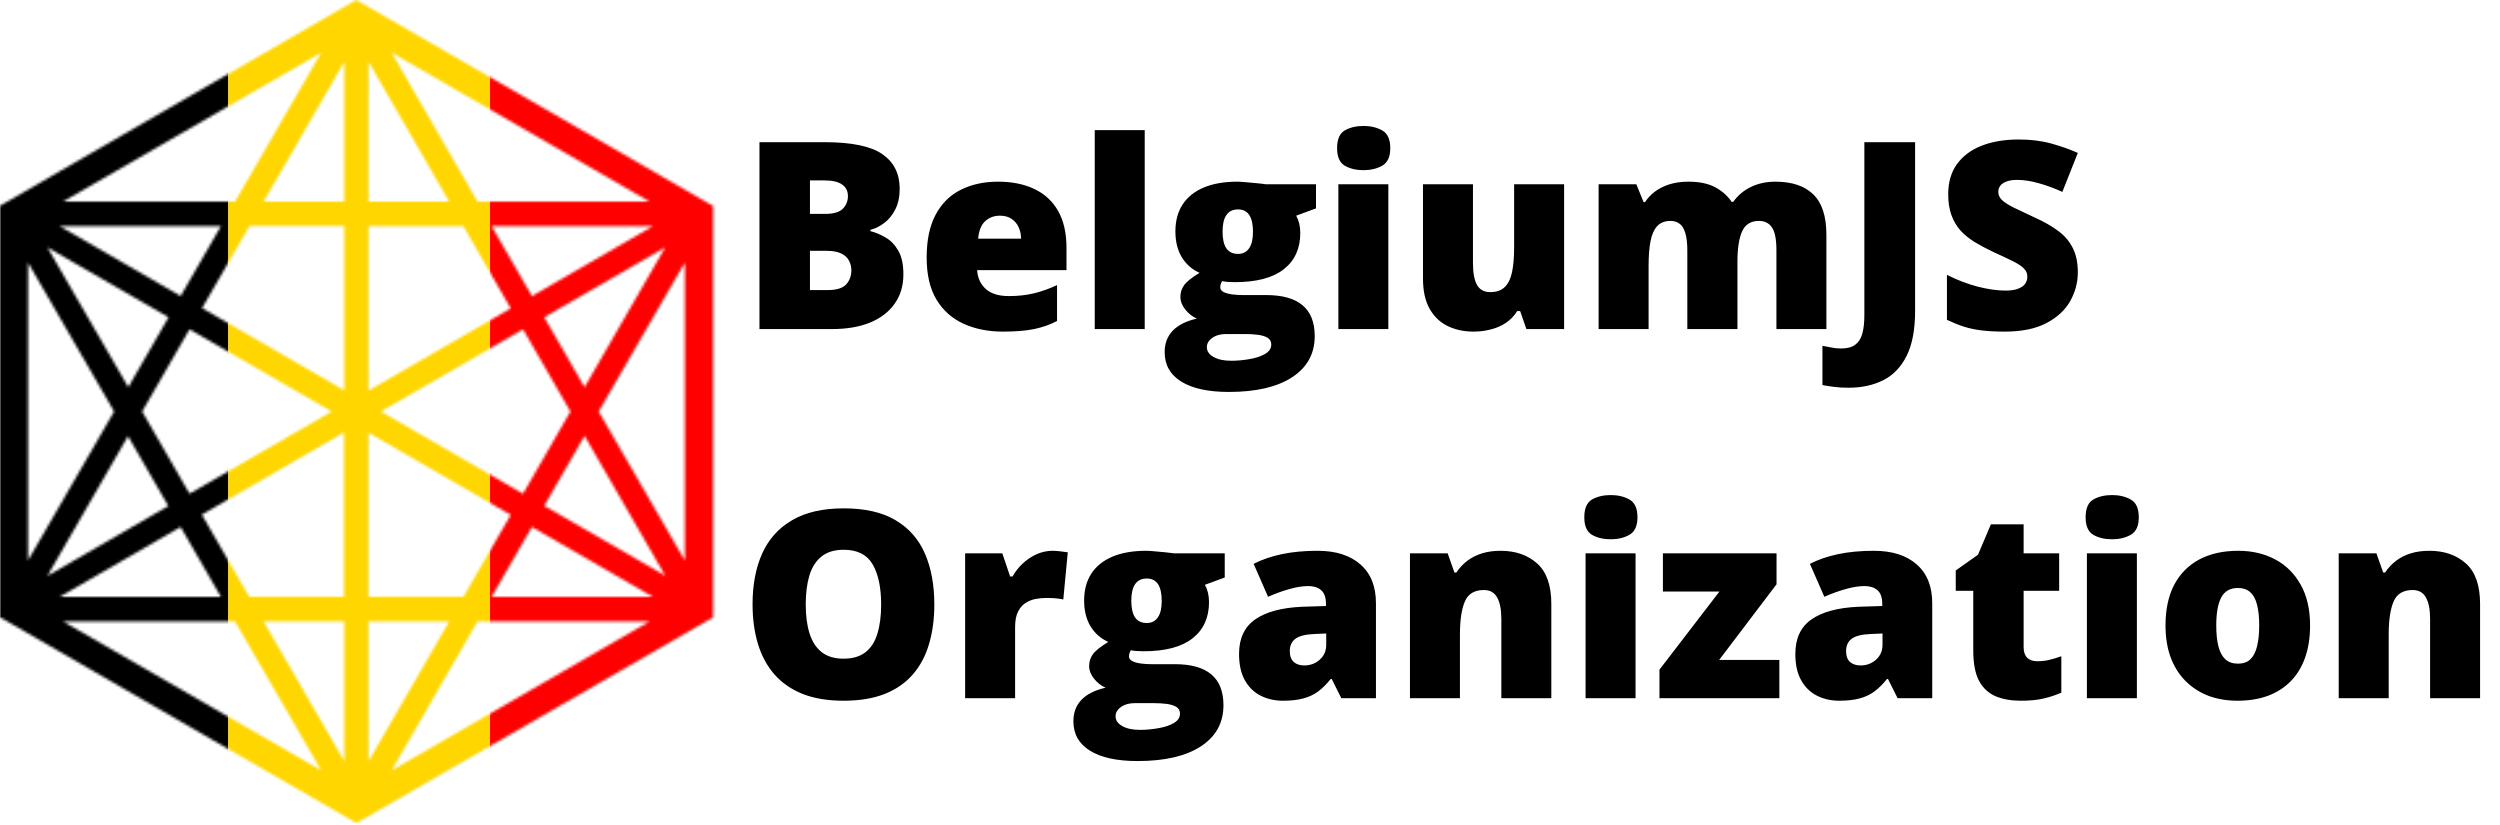 <svg width="955" height="315" viewBox="0 0 955 315" fill="none" xmlns="http://www.w3.org/2000/svg">
<g clip-path="url(#clip0_3_2)">
<mask id="mask0_3_2" style="mask-type:alpha" maskUnits="userSpaceOnUse" x="0" y="0" width="273" height="315">
<path d="M271.4 78.1L137 0.5L136.1 0L135.2 0.5L1.6 77.7L0.9 78.1L0 78.6V235.8L0.9 236.3L135.3 313.9L136.2 314.4L137.1 313.9L269.7 237.4L271.5 236.4L272.4 235.9V78.6L271.4 78.1ZM122.7 20.1L89.8 77H24.1L122.7 20.1ZM84.4 86.4L69 113.1L22.8 86.4H84.4ZM72.4 125.8L126.7 157.2L72.4 188.6L54.3 157.2L72.4 125.8ZM64.4 121.2L49 147.9L18.1 94.5L64.4 121.2ZM10.7 100.3L43.6 157.2L10.7 214.1V100.3ZM48.9 166.6L64.3 193.3L18.1 220L48.9 166.6ZM69 201.3L84.4 228H22.8L69 201.3ZM24.1 237.4H89.8L122.7 294.3L24.1 237.4ZM131.5 290.8L100.7 237.4H131.5V290.8ZM131.5 228H95.2L77.1 196.6L131.4 165.2V228H131.5ZM131.5 149.1L77.2 117.7L95.3 86.3H131.5V149.1ZM131.5 77H100.7L131.5 23.6V77ZM207.9 121.2L254.1 94.5L223.3 147.9L207.9 121.2ZM217.9 157.2L199.8 188.6L145.5 157.2L199.8 125.8L217.9 157.2ZM203.2 113.1L187.8 86.4H249.4L203.2 113.1ZM248.1 77H182.4L149.6 20.1L248.1 77ZM140.8 23.6L171.6 77H140.8V23.6ZM140.8 86.4H177L195.1 117.8L140.8 149.2V86.4ZM140.8 165.3L195.1 196.7L177 228H140.8V165.3ZM140.8 237.4H171.6L140.8 290.8V237.4ZM149.6 294.3L182.4 237.4H248.1L149.6 294.3ZM187.8 228L203.2 201.3L249.4 228H187.8ZM207.9 193.2L223.3 166.5L254.1 219.9L207.9 193.2ZM261.6 214.1L228.7 157.2L261.6 100.3V214.1Z" fill="black"/>
</mask>
<g mask="url(#mask0_3_2)">
<g filter="url(#filter0_f_3_2)">
<rect x="-3.6" y="2" width="90.8" height="314" fill="black"/>
</g>
<g filter="url(#filter1_f_3_2)">
<rect x="87.2" width="100" height="318" fill="#FFD600"/>
</g>
<g filter="url(#filter2_f_3_2)">
<rect x="187.2" y="2" width="90.8" height="314" fill="#FF0000"/>
</g>
</g>
<path d="M290.115 54.313H315.017C325.336 54.313 332.693 55.843 337.087 58.903C341.482 61.963 343.679 66.358 343.679 72.087C343.679 75.212 343.11 77.865 341.97 80.046C340.864 82.227 339.448 83.952 337.722 85.222C336.03 86.491 334.288 87.354 332.498 87.809V88.298C334.451 88.786 336.388 89.6 338.308 90.739C340.261 91.846 341.873 93.522 343.142 95.768C344.444 97.982 345.095 100.993 345.095 104.802C345.095 109.131 343.989 112.858 341.775 115.983C339.594 119.108 336.469 121.517 332.4 123.21C328.331 124.87 323.497 125.7 317.898 125.7H290.115V54.313ZM309.402 81.706H315.212C318.403 81.706 320.649 81.055 321.951 79.753C323.253 78.418 323.904 76.807 323.904 74.919C323.904 72.966 323.155 71.484 321.658 70.475C320.193 69.434 317.914 68.913 314.822 68.913H309.402V81.706ZM309.402 95.817V110.807H316.189C319.542 110.807 321.886 110.091 323.22 108.659C324.555 107.194 325.222 105.371 325.222 103.19C325.222 101.921 324.929 100.733 324.343 99.626C323.79 98.487 322.83 97.575 321.462 96.891C320.095 96.175 318.207 95.817 315.798 95.817H309.402ZM381.277 69.401C386.648 69.401 391.287 70.345 395.193 72.233C399.099 74.089 402.11 76.888 404.226 80.632C406.342 84.375 407.4 89.063 407.4 94.694V103.19H373.269C373.432 106.087 374.506 108.464 376.492 110.319C378.51 112.175 381.472 113.102 385.379 113.102C388.829 113.102 391.987 112.761 394.851 112.077C397.748 111.393 400.727 110.335 403.787 108.903V122.624C401.117 124.024 398.204 125.049 395.046 125.7C391.889 126.351 387.901 126.677 383.084 126.677C377.517 126.677 372.537 125.684 368.142 123.698C363.748 121.712 360.281 118.636 357.742 114.47C355.235 110.303 353.982 104.948 353.982 98.405C353.982 91.764 355.121 86.312 357.4 82.048C359.679 77.751 362.869 74.577 366.97 72.526C371.072 70.443 375.841 69.401 381.277 69.401ZM381.961 82.389C379.714 82.389 377.826 83.106 376.296 84.538C374.799 85.938 373.92 88.151 373.66 91.178H390.066C390.033 89.551 389.708 88.07 389.089 86.735C388.471 85.4 387.559 84.343 386.355 83.561C385.183 82.78 383.718 82.389 381.961 82.389ZM437.283 125.7H418.191V49.723H437.283V125.7ZM469.412 149.723C461.567 149.723 455.512 148.405 451.248 145.768C447.016 143.164 444.9 139.404 444.9 134.489C444.9 131.201 445.925 128.483 447.976 126.335C450.027 124.186 453.103 122.64 457.205 121.696C455.512 120.98 454.031 119.824 452.761 118.229C451.524 116.634 450.906 115.055 450.906 113.493C450.906 111.768 451.378 110.254 452.322 108.952C453.266 107.617 455.235 106.039 458.23 104.216C455.365 102.946 453.103 100.96 451.443 98.259C449.815 95.557 449.002 92.269 449.002 88.395C449.002 84.391 449.913 80.973 451.736 78.141C453.591 75.309 456.277 73.145 459.793 71.647C463.341 70.15 467.654 69.401 472.732 69.401C473.416 69.401 474.457 69.466 475.857 69.597C477.257 69.694 478.673 69.824 480.105 69.987C481.537 70.117 482.644 70.248 483.425 70.378H502.712V79.606L495.144 82.389C495.665 83.334 496.056 84.359 496.316 85.466C496.576 86.572 496.707 87.744 496.707 88.981C496.707 94.938 494.607 99.561 490.408 102.848C486.241 106.136 480.007 107.78 471.707 107.78C469.656 107.78 468.028 107.65 466.824 107.389C466.596 107.813 466.417 108.236 466.287 108.659C466.189 109.05 466.14 109.424 466.14 109.782C466.14 110.531 466.58 111.133 467.459 111.589C468.37 112.012 469.461 112.305 470.73 112.468C472.032 112.63 473.269 112.712 474.441 112.712H483.621C489.838 112.712 494.493 114.014 497.586 116.618C500.678 119.222 502.224 123.145 502.224 128.386C502.224 135.124 499.343 140.365 493.582 144.108C487.852 147.852 479.796 149.723 469.412 149.723ZM470.339 137.809C472.651 137.809 474.978 137.598 477.322 137.175C479.666 136.784 481.635 136.133 483.23 135.221C484.825 134.31 485.623 133.106 485.623 131.608C485.623 130.469 485.151 129.606 484.207 129.02C483.263 128.467 482.042 128.093 480.545 127.897C479.047 127.702 477.468 127.604 475.808 127.604H468.386C467.019 127.604 465.766 127.816 464.627 128.239C463.52 128.695 462.641 129.297 461.99 130.046C461.339 130.794 461.013 131.641 461.013 132.585C461.013 134.147 461.86 135.401 463.552 136.345C465.245 137.321 467.507 137.809 470.339 137.809ZM472.927 96.989C474.75 96.989 476.15 96.289 477.127 94.889C478.136 93.49 478.64 91.39 478.64 88.591C478.64 85.726 478.168 83.578 477.224 82.145C476.28 80.713 474.848 79.997 472.927 79.997C470.942 79.997 469.461 80.713 468.484 82.145C467.507 83.545 467.019 85.661 467.019 88.493C467.019 91.325 467.507 93.457 468.484 94.889C469.461 96.289 470.942 96.989 472.927 96.989ZM530.349 70.378V125.7H511.257V70.378H530.349ZM520.877 48.112C523.611 48.112 525.987 48.682 528.005 49.821C530.056 50.96 531.082 53.223 531.082 56.608C531.082 59.896 530.056 62.126 528.005 63.298C525.987 64.437 523.611 65.007 520.877 65.007C518.077 65.007 515.684 64.437 513.699 63.298C511.746 62.126 510.769 59.896 510.769 56.608C510.769 53.223 511.746 50.96 513.699 49.821C515.684 48.682 518.077 48.112 520.877 48.112ZM597.488 70.378V125.7H583.084L580.691 118.815H579.568C578.429 120.671 576.98 122.184 575.222 123.356C573.497 124.496 571.576 125.326 569.461 125.846C567.345 126.4 565.147 126.677 562.869 126.677C559.255 126.677 555.984 125.977 553.054 124.577C550.157 123.177 547.846 120.98 546.121 117.985C544.428 114.99 543.582 111.133 543.582 106.413V70.378H562.673V100.602C562.673 104.183 563.178 106.917 564.187 108.805C565.229 110.661 566.921 111.589 569.265 111.589C571.674 111.589 573.53 110.938 574.832 109.636C576.166 108.333 577.094 106.413 577.615 103.874C578.136 101.335 578.396 98.242 578.396 94.597V70.378H597.488ZM678.201 69.401C684.516 69.401 689.334 71.013 692.654 74.235C696.007 77.458 697.683 82.617 697.683 89.714V125.7H678.591V95.622C678.591 91.423 678.022 88.509 676.882 86.882C675.776 85.222 674.115 84.391 671.902 84.391C668.809 84.391 666.661 85.742 665.457 88.444C664.285 91.146 663.699 94.971 663.699 99.919V125.7H644.558V95.622C644.558 92.953 644.314 90.804 643.826 89.177C643.37 87.516 642.67 86.312 641.726 85.563C640.782 84.782 639.594 84.391 638.162 84.391C635.981 84.391 634.272 85.059 633.035 86.393C631.83 87.695 630.984 89.616 630.496 92.155C630.007 94.694 629.763 97.803 629.763 101.481V125.7H610.671V70.378H625.076L627.859 77.214H628.396C629.373 75.716 630.626 74.382 632.156 73.21C633.718 72.038 635.558 71.11 637.673 70.427C639.822 69.743 642.263 69.401 644.998 69.401C649.067 69.401 652.42 70.085 655.056 71.452C657.693 72.819 659.841 74.707 661.502 77.116H662.087C663.845 74.642 666.108 72.738 668.875 71.403C671.642 70.069 674.75 69.401 678.201 69.401ZM706.179 148.112C703.998 148.112 702.094 147.998 700.466 147.77C698.806 147.575 697.374 147.347 696.17 147.087V132.096C697.211 132.292 698.318 132.503 699.49 132.731C700.662 132.992 701.931 133.122 703.298 133.122C705.61 133.122 707.4 132.65 708.67 131.706C709.972 130.762 710.883 129.346 711.404 127.458C711.925 125.57 712.185 123.21 712.185 120.378V54.313H731.57V118.718C731.57 125.879 730.496 131.608 728.347 135.905C726.199 140.202 723.22 143.311 719.412 145.231C715.603 147.152 711.192 148.112 706.179 148.112ZM793.728 104.02C793.728 107.894 792.752 111.572 790.798 115.055C788.845 118.506 785.802 121.305 781.668 123.454C777.566 125.602 772.26 126.677 765.75 126.677C762.494 126.677 759.63 126.53 757.156 126.237C754.714 125.944 752.436 125.472 750.32 124.821C748.204 124.138 746.007 123.259 743.728 122.184V104.997C747.602 106.95 751.508 108.447 755.447 109.489C759.386 110.498 762.95 111.003 766.14 111.003C768.061 111.003 769.623 110.775 770.828 110.319C772.065 109.863 772.976 109.245 773.562 108.464C774.148 107.65 774.441 106.722 774.441 105.68C774.441 104.444 774.002 103.402 773.123 102.555C772.276 101.677 770.909 100.765 769.021 99.821C767.133 98.877 764.643 97.705 761.55 96.305C758.914 95.069 756.521 93.799 754.373 92.497C752.257 91.195 750.434 89.714 748.904 88.053C747.407 86.361 746.251 84.391 745.437 82.145C744.623 79.899 744.216 77.246 744.216 74.186C744.216 69.597 745.339 65.755 747.586 62.663C749.864 59.538 753.022 57.194 757.058 55.632C761.127 54.069 765.815 53.288 771.121 53.288C775.776 53.288 779.959 53.809 783.67 54.85C787.413 55.892 790.766 57.08 793.728 58.415L787.82 73.307C784.76 71.908 781.749 70.801 778.787 69.987C775.824 69.141 773.074 68.718 770.535 68.718C768.875 68.718 767.507 68.929 766.433 69.352C765.392 69.743 764.61 70.28 764.089 70.964C763.601 71.647 763.357 72.428 763.357 73.307C763.357 74.414 763.78 75.407 764.627 76.286C765.505 77.165 766.954 78.125 768.972 79.167C771.023 80.176 773.806 81.494 777.322 83.122C780.805 84.684 783.767 86.377 786.209 88.2C788.65 89.99 790.505 92.155 791.775 94.694C793.077 97.201 793.728 100.309 793.728 104.02ZM356.912 230.909C356.912 236.41 356.244 241.423 354.91 245.948C353.608 250.44 351.557 254.314 348.757 257.569C345.958 260.824 342.361 263.331 337.966 265.089C333.572 266.814 328.315 267.677 322.195 267.677C316.205 267.677 311.013 266.814 306.619 265.089C302.257 263.331 298.66 260.841 295.828 257.618C292.996 254.363 290.896 250.473 289.529 245.948C288.162 241.423 287.478 236.378 287.478 230.811C287.478 223.389 288.699 216.944 291.14 211.475C293.614 205.974 297.423 201.726 302.566 198.731C307.709 195.704 314.285 194.19 322.293 194.19C330.431 194.19 337.039 195.704 342.117 198.731C347.227 201.759 350.971 206.023 353.347 211.524C355.724 217.026 356.912 223.487 356.912 230.909ZM307.791 230.909C307.791 235.206 308.279 238.901 309.255 241.993C310.232 245.085 311.778 247.462 313.894 249.122C316.01 250.782 318.777 251.612 322.195 251.612C325.743 251.612 328.559 250.782 330.642 249.122C332.758 247.462 334.272 245.085 335.183 241.993C336.127 238.901 336.599 235.206 336.599 230.909C336.599 224.464 335.525 219.369 333.377 215.626C331.228 211.882 327.533 210.011 322.293 210.011C318.809 210.011 315.994 210.857 313.845 212.55C311.729 214.242 310.183 216.651 309.207 219.776C308.263 222.901 307.791 226.612 307.791 230.909ZM402.078 210.401C403.119 210.401 404.21 210.483 405.349 210.645C406.489 210.776 407.335 210.889 407.888 210.987L406.179 229.005C405.561 228.842 404.763 228.712 403.787 228.614C402.81 228.484 401.443 228.419 399.685 228.419C398.481 228.419 397.195 228.533 395.828 228.761C394.461 228.988 393.158 229.477 391.921 230.225C390.717 230.942 389.724 232.048 388.943 233.546C388.162 235.011 387.771 236.996 387.771 239.503V266.7H368.679V211.378H382.888L385.867 220.216H386.795C387.804 218.393 389.089 216.749 390.652 215.284C392.247 213.787 394.021 212.598 395.974 211.72C397.96 210.841 399.994 210.401 402.078 210.401ZM434.548 290.723C426.703 290.723 420.649 289.405 416.384 286.768C412.153 284.164 410.037 280.404 410.037 275.489C410.037 272.201 411.062 269.483 413.113 267.335C415.164 265.186 418.24 263.64 422.341 262.696C420.649 261.98 419.168 260.824 417.898 259.229C416.661 257.634 416.043 256.055 416.043 254.493C416.043 252.768 416.515 251.254 417.459 249.952C418.403 248.617 420.372 247.039 423.367 245.216C420.502 243.946 418.24 241.96 416.58 239.259C414.952 236.557 414.138 233.269 414.138 229.395C414.138 225.391 415.05 221.973 416.873 219.141C418.728 216.309 421.414 214.145 424.929 212.647C428.477 211.15 432.791 210.401 437.869 210.401C438.552 210.401 439.594 210.466 440.994 210.596C442.393 210.694 443.809 210.824 445.242 210.987C446.674 211.117 447.781 211.248 448.562 211.378H467.849V220.606L460.281 223.389C460.802 224.333 461.192 225.359 461.453 226.466C461.713 227.572 461.843 228.744 461.843 229.981C461.843 235.938 459.744 240.561 455.545 243.848C451.378 247.136 445.144 248.78 436.843 248.78C434.793 248.78 433.165 248.65 431.961 248.389C431.733 248.813 431.554 249.236 431.423 249.659C431.326 250.05 431.277 250.424 431.277 250.782C431.277 251.531 431.716 252.133 432.595 252.589C433.507 253.012 434.597 253.305 435.867 253.468C437.169 253.63 438.406 253.712 439.578 253.712H448.757C454.975 253.712 459.63 255.014 462.722 257.618C465.815 260.222 467.361 264.145 467.361 269.386C467.361 276.124 464.48 281.365 458.718 285.108C452.989 288.852 444.933 290.723 434.548 290.723ZM435.476 278.809C437.787 278.809 440.115 278.598 442.459 278.175C444.802 277.784 446.772 277.133 448.367 276.221C449.962 275.31 450.759 274.106 450.759 272.608C450.759 271.469 450.287 270.606 449.343 270.02C448.399 269.467 447.179 269.093 445.681 268.897C444.184 268.702 442.605 268.604 440.945 268.604H433.523C432.156 268.604 430.903 268.816 429.763 269.239C428.657 269.695 427.778 270.297 427.127 271.046C426.476 271.794 426.15 272.641 426.15 273.585C426.15 275.147 426.996 276.401 428.689 277.345C430.382 278.321 432.644 278.809 435.476 278.809ZM438.064 237.989C439.887 237.989 441.287 237.289 442.263 235.889C443.272 234.49 443.777 232.39 443.777 229.591C443.777 226.726 443.305 224.578 442.361 223.145C441.417 221.713 439.985 220.997 438.064 220.997C436.078 220.997 434.597 221.713 433.621 223.145C432.644 224.545 432.156 226.661 432.156 229.493C432.156 232.325 432.644 234.457 433.621 235.889C434.597 237.289 436.078 237.989 438.064 237.989ZM503.298 210.401C510.297 210.401 515.766 212.143 519.705 215.626C523.643 219.076 525.613 224.008 525.613 230.421V266.7H512.38L508.718 259.376H508.328C506.765 261.329 505.154 262.924 503.494 264.161C501.866 265.365 499.994 266.244 497.879 266.798C495.763 267.384 493.175 267.677 490.115 267.677C486.925 267.677 484.06 267.026 481.521 265.723C478.982 264.421 476.98 262.452 475.515 259.815C474.05 257.179 473.318 253.842 473.318 249.805C473.318 243.881 475.369 239.486 479.47 236.622C483.572 233.757 489.513 232.146 497.293 231.788L506.521 231.495V230.714C506.521 228.24 505.903 226.482 504.666 225.44C503.461 224.399 501.834 223.878 499.783 223.878C497.602 223.878 495.16 224.268 492.459 225.05C489.789 225.798 487.104 226.775 484.402 227.979L478.884 215.382C482.074 213.754 485.688 212.517 489.724 211.671C493.761 210.824 498.285 210.401 503.298 210.401ZM506.619 241.993L502.224 242.188C498.709 242.319 496.235 242.937 494.802 244.044C493.403 245.118 492.703 246.664 492.703 248.682C492.703 250.57 493.207 251.97 494.216 252.882C495.226 253.761 496.56 254.2 498.22 254.2C500.532 254.2 502.501 253.468 504.129 252.003C505.789 250.538 506.619 248.634 506.619 246.29V241.993ZM573.22 210.401C578.917 210.401 583.572 212.013 587.185 215.235C590.798 218.458 592.605 223.617 592.605 230.714V266.7H573.513V236.524C573.513 232.846 572.976 230.079 571.902 228.223C570.86 226.335 569.168 225.391 566.824 225.391C563.211 225.391 560.785 226.873 559.548 229.835C558.311 232.764 557.693 236.98 557.693 242.481V266.7H538.601V211.378H553.005L555.593 218.702H556.326C557.498 216.944 558.897 215.447 560.525 214.21C562.153 212.973 564.024 212.029 566.14 211.378C568.256 210.727 570.616 210.401 573.22 210.401ZM624.783 211.378V266.7H605.691V211.378H624.783ZM615.31 189.112C618.045 189.112 620.421 189.682 622.439 190.821C624.49 191.96 625.515 194.223 625.515 197.608C625.515 200.896 624.49 203.126 622.439 204.298C620.421 205.437 618.045 206.007 615.31 206.007C612.511 206.007 610.118 205.437 608.132 204.298C606.179 203.126 605.203 200.896 605.203 197.608C605.203 194.223 606.179 191.96 608.132 190.821C610.118 189.682 612.511 189.112 615.31 189.112ZM679.714 266.7H633.914V255.811L656.814 225.977H635.232V211.378H678.64V223.194L656.716 252.1H679.714V266.7ZM715.798 210.401C722.797 210.401 728.266 212.143 732.205 215.626C736.143 219.076 738.113 224.008 738.113 230.421V266.7H724.88L721.218 259.376H720.828C719.265 261.329 717.654 262.924 715.994 264.161C714.366 265.365 712.494 266.244 710.379 266.798C708.263 267.384 705.675 267.677 702.615 267.677C699.425 267.677 696.56 267.026 694.021 265.723C691.482 264.421 689.48 262.452 688.015 259.815C686.55 257.179 685.818 253.842 685.818 249.805C685.818 243.881 687.869 239.486 691.97 236.622C696.072 233.757 702.013 232.146 709.793 231.788L719.021 231.495V230.714C719.021 228.24 718.403 226.482 717.166 225.44C715.961 224.399 714.334 223.878 712.283 223.878C710.102 223.878 707.66 224.268 704.959 225.05C702.289 225.798 699.604 226.775 696.902 227.979L691.384 215.382C694.574 213.754 698.188 212.517 702.224 211.671C706.261 210.824 710.785 210.401 715.798 210.401ZM719.119 241.993L714.724 242.188C711.209 242.319 708.735 242.937 707.302 244.044C705.903 245.118 705.203 246.664 705.203 248.682C705.203 250.57 705.707 251.97 706.716 252.882C707.726 253.761 709.06 254.2 710.72 254.2C713.032 254.2 715.001 253.468 716.629 252.003C718.289 250.538 719.119 248.634 719.119 246.29V241.993ZM778.201 252.589C779.926 252.589 781.505 252.41 782.937 252.052C784.369 251.694 785.867 251.238 787.429 250.684V264.6C785.346 265.512 783.132 266.244 780.789 266.798C778.477 267.384 775.515 267.677 771.902 267.677C768.321 267.677 765.164 267.123 762.429 266.016C759.695 264.877 757.563 262.924 756.033 260.157C754.535 257.358 753.787 253.468 753.787 248.487V225.684H747.097V217.921L755.593 211.915L760.525 200.294H773.025V211.378H786.599V225.684H773.025V247.218C773.025 249.008 773.481 250.359 774.392 251.27C775.304 252.149 776.573 252.589 778.201 252.589ZM816.287 211.378V266.7H797.195V211.378H816.287ZM806.814 189.112C809.548 189.112 811.925 189.682 813.943 190.821C815.994 191.96 817.019 194.223 817.019 197.608C817.019 200.896 815.994 203.126 813.943 204.298C811.925 205.437 809.548 206.007 806.814 206.007C804.015 206.007 801.622 205.437 799.636 204.298C797.683 203.126 796.707 200.896 796.707 197.608C796.707 194.223 797.683 191.96 799.636 190.821C801.622 189.682 804.015 189.112 806.814 189.112ZM882.449 238.917C882.449 243.539 881.814 247.641 880.545 251.221C879.275 254.802 877.436 257.813 875.027 260.255C872.618 262.696 869.705 264.552 866.287 265.821C862.869 267.058 859.011 267.677 854.714 267.677C850.711 267.677 847.032 267.058 843.679 265.821C840.359 264.552 837.462 262.696 834.988 260.255C832.514 257.813 830.593 254.802 829.226 251.221C827.892 247.641 827.224 243.539 827.224 238.917C827.224 232.797 828.331 227.621 830.545 223.389C832.791 219.158 835.981 215.935 840.115 213.721C844.282 211.508 849.246 210.401 855.007 210.401C860.313 210.401 865.033 211.508 869.168 213.721C873.302 215.935 876.541 219.158 878.884 223.389C881.261 227.621 882.449 232.797 882.449 238.917ZM846.609 238.917C846.609 242.074 846.886 244.744 847.439 246.925C847.992 249.073 848.871 250.717 850.076 251.856C851.313 252.963 852.924 253.516 854.91 253.516C856.895 253.516 858.474 252.963 859.646 251.856C860.818 250.717 861.664 249.073 862.185 246.925C862.739 244.744 863.015 242.074 863.015 238.917C863.015 235.759 862.739 233.123 862.185 231.007C861.664 228.891 860.802 227.296 859.597 226.221C858.425 225.147 856.83 224.61 854.812 224.61C851.915 224.61 849.815 225.815 848.513 228.223C847.244 230.632 846.609 234.197 846.609 238.917ZM928.005 210.401C933.702 210.401 938.357 212.013 941.97 215.235C945.584 218.458 947.39 223.617 947.39 230.714V266.7H928.298V236.524C928.298 232.846 927.761 230.079 926.687 228.223C925.645 226.335 923.953 225.391 921.609 225.391C917.996 225.391 915.571 226.873 914.334 229.835C913.097 232.764 912.478 236.98 912.478 242.481V266.7H893.386V211.378H907.791L910.379 218.702H911.111C912.283 216.944 913.683 215.447 915.31 214.21C916.938 212.973 918.809 212.029 920.925 211.378C923.041 210.727 925.401 210.401 928.005 210.401Z" fill="black"/>
</g>
<defs>
<filter id="filter0_f_3_2" x="-7.6" y="-2" width="98.8" height="322" filterUnits="userSpaceOnUse" color-interpolation-filters="sRGB">
<feFlood flood-opacity="0" result="BackgroundImageFix"/>
<feBlend mode="normal" in="SourceGraphic" in2="BackgroundImageFix" result="shape"/>
<feGaussianBlur stdDeviation="2" result="effect1_foregroundBlur_3_2"/>
</filter>
<filter id="filter1_f_3_2" x="83.2" y="-4" width="108" height="326" filterUnits="userSpaceOnUse" color-interpolation-filters="sRGB">
<feFlood flood-opacity="0" result="BackgroundImageFix"/>
<feBlend mode="normal" in="SourceGraphic" in2="BackgroundImageFix" result="shape"/>
<feGaussianBlur stdDeviation="2" result="effect1_foregroundBlur_3_2"/>
</filter>
<filter id="filter2_f_3_2" x="183.2" y="-2" width="98.8" height="322" filterUnits="userSpaceOnUse" color-interpolation-filters="sRGB">
<feFlood flood-opacity="0" result="BackgroundImageFix"/>
<feBlend mode="normal" in="SourceGraphic" in2="BackgroundImageFix" result="shape"/>
<feGaussianBlur stdDeviation="2" result="effect1_foregroundBlur_3_2"/>
</filter>
<clipPath id="clip0_3_2">
<rect width="954.4" height="314.4" fill="white"/>
</clipPath>
</defs>
</svg>
